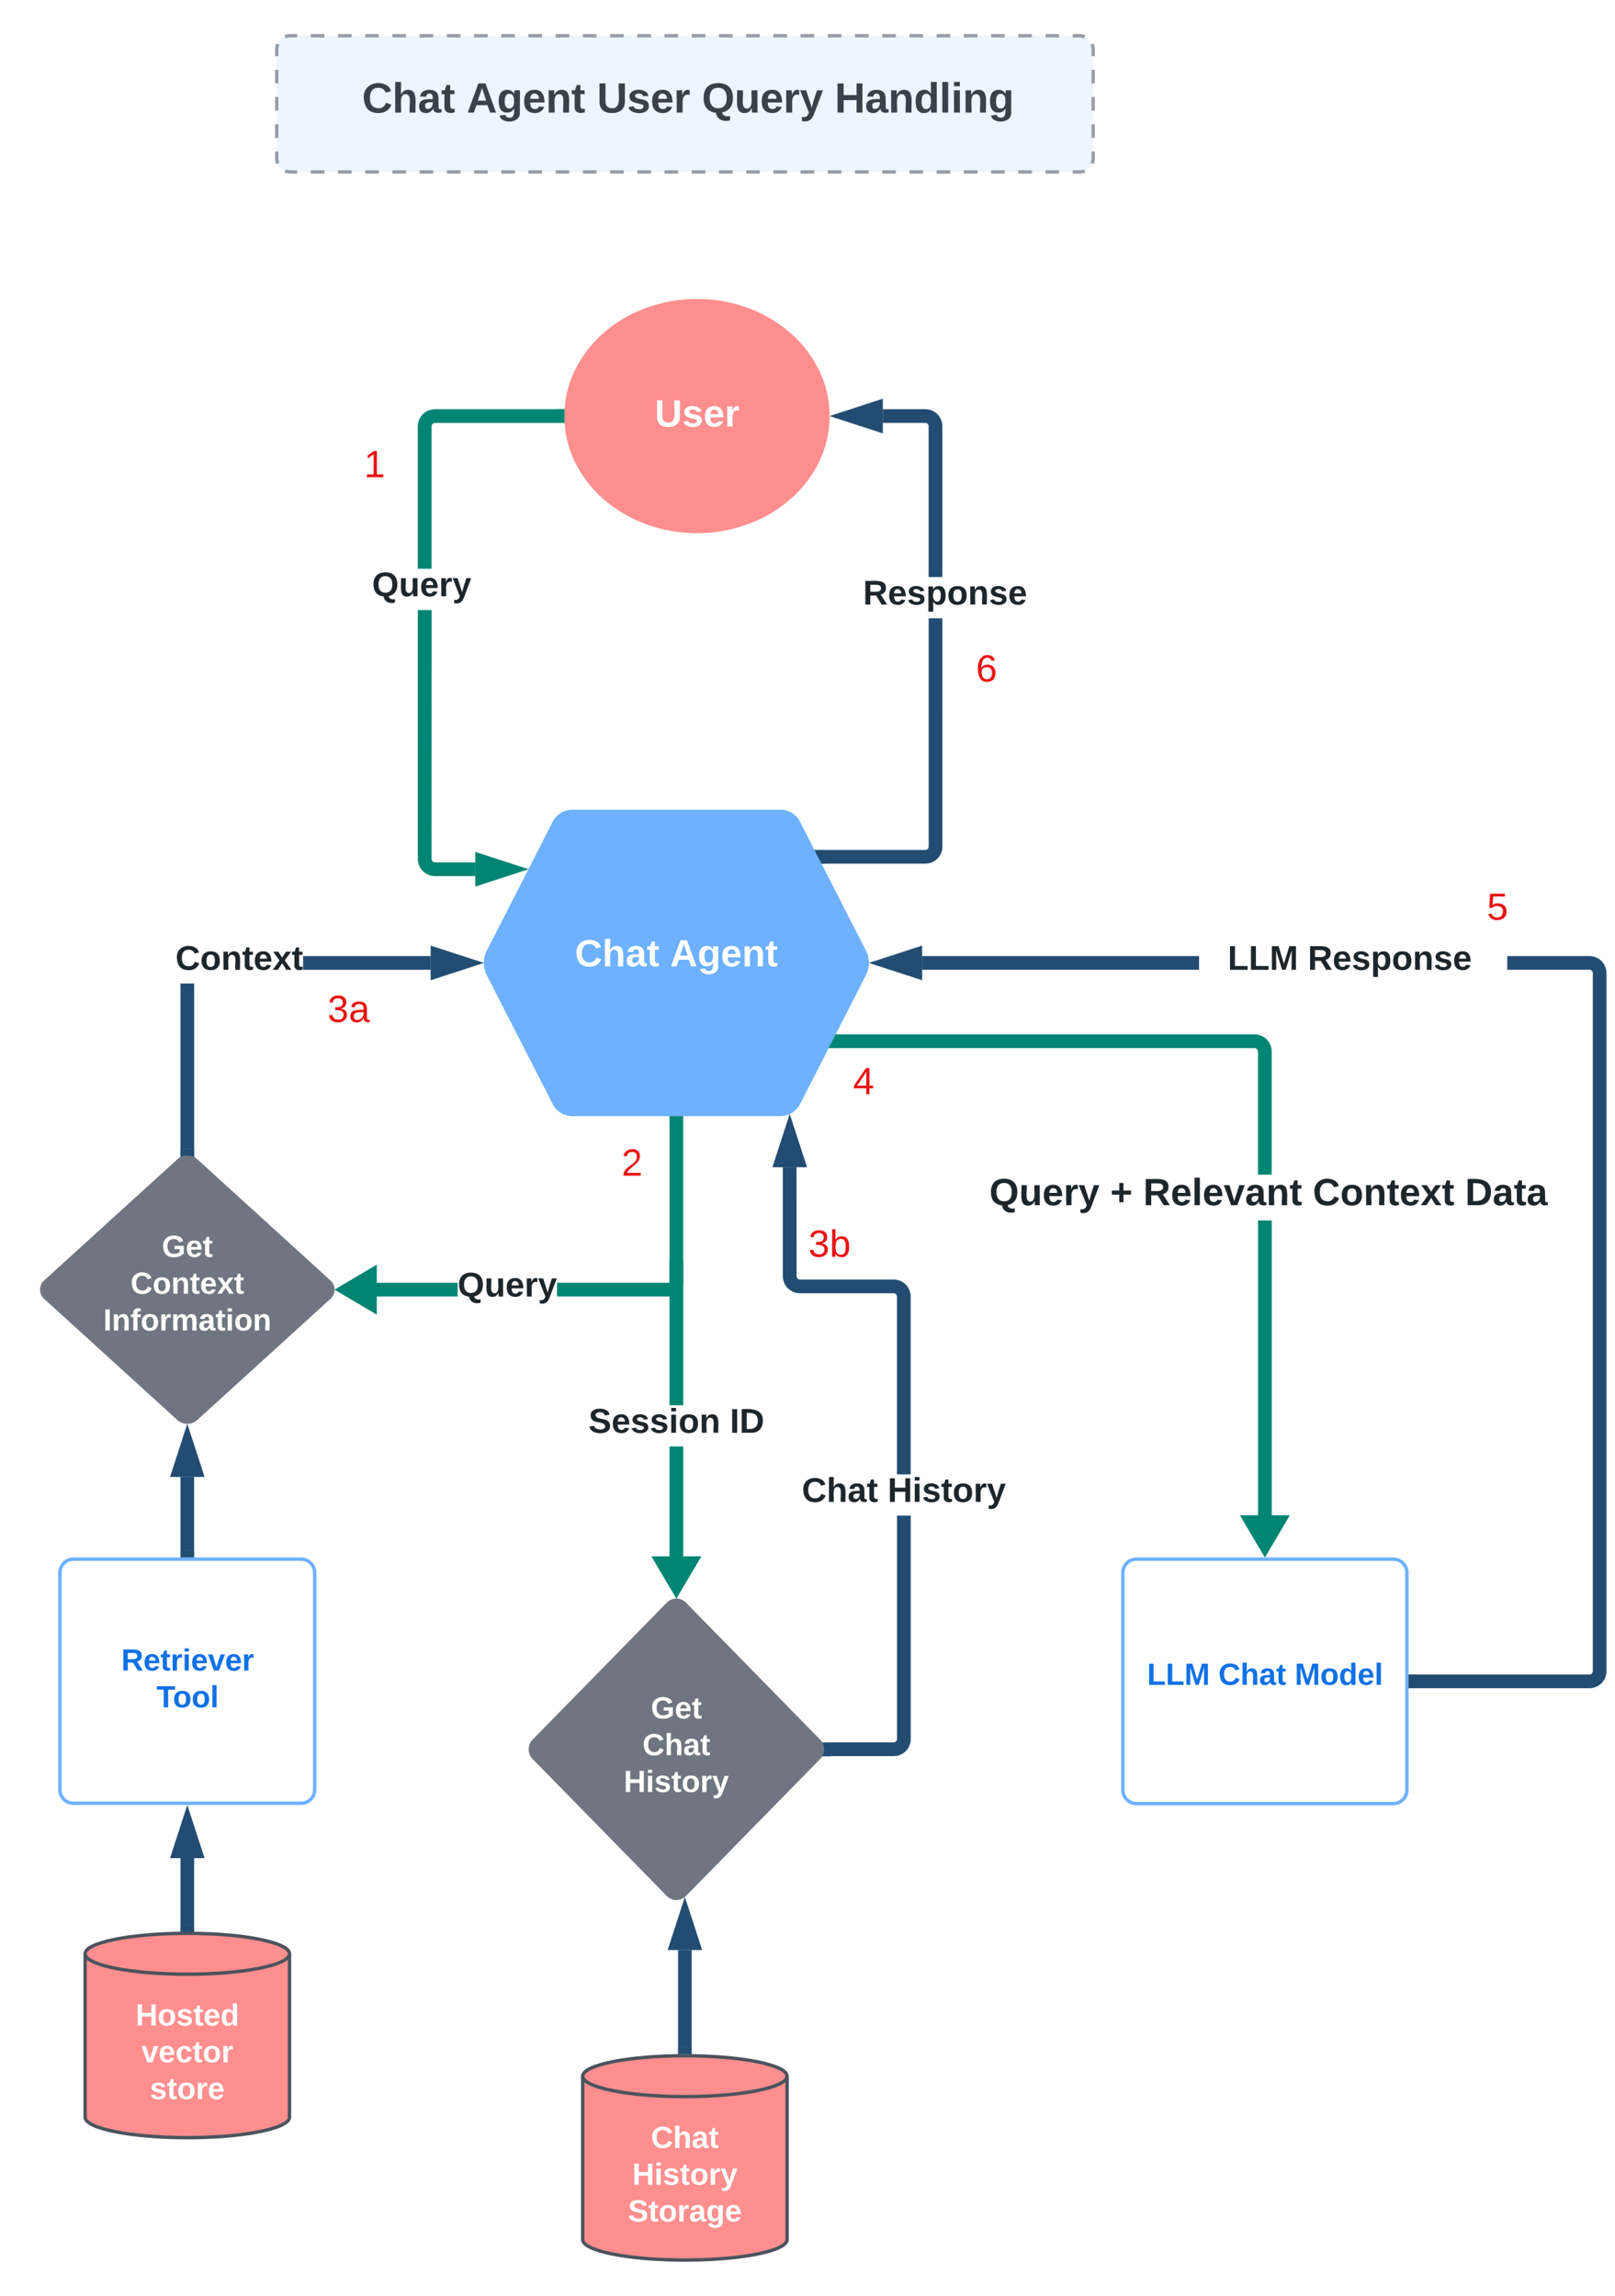 <svg xmlns="http://www.w3.org/2000/svg" xmlns:xlink="http://www.w3.org/1999/xlink" xmlns:lucid="lucid" width="948.39" height="1348.5"><g transform="translate(1699.392 855.6)" lucid:page-tab-id="0_0"><path d="M-1806.87-1258.84H64v2581.68h-1870.87z" fill="#fff"/><path d="M-1212.2-611.2c0 37.98-34.88 68.78-77.9 68.78-43.03 0-77.9-30.8-77.9-68.8 0-37.98 34.87-68.78 77.9-68.78 43.02 0 77.9 30.8 77.9 68.8z" stroke="#000" stroke-opacity="0" fill="#ff8f8f"/><use xlink:href="#a" transform="matrix(1,0,0,1,-1363.013,-675) translate(48.093 69.956)"/><path d="M-1374.84-372.88a13.07 13.07 0 0 1 11.64-7.12h122a13.07 13.07 0 0 1 11.64 7.12l38.72 75.76a15.65 15.65 0 0 1 0 14.24l-38.72 75.76a13.07 13.07 0 0 1-11.64 7.12h-122a13.07 13.07 0 0 1-11.64-7.12l-38.72-75.76a15.65 15.65 0 0 1 0-14.24z" stroke="#000" stroke-opacity="0" stroke-width="2" fill="#6db1ff"/><use xlink:href="#b" transform="matrix(1,0,0,1,-1412.196,-375) translate(50.371 87.018)"/><use xlink:href="#c" transform="matrix(1,0,0,1,-1412.196,-375) translate(106.295 87.018)"/><path d="M-1664.2 68.2a8 8 0 0 1 8-8h133.6a8 8 0 0 1 8 8v127.4a8 8 0 0 1-8 8h-133.6a8 8 0 0 1-8-8z" stroke="#6db1ff" stroke-width="2" fill="#fff"/><use xlink:href="#d" transform="matrix(1,0,0,1,-1659.194,65.19) translate(31.05 60.462)"/><use xlink:href="#e" transform="matrix(1,0,0,1,-1659.194,65.19) translate(51.75 82.062)"/><path d="M-1595.3-174.62a8.8 8.8 0 0 1 11.83 0l78.16 71.14a7.28 7.28 0 0 1 0 10.76l-78.17 71.14a8.8 8.8 0 0 1-11.84 0l-78.17-71.14a7.28 7.28 0 0 1 0-10.76z" stroke="#000" stroke-opacity="0" stroke-width="2" fill="#6f7681"/><use xlink:href="#f" transform="matrix(1,0,0,1,-1674.392,-175) translate(70.03 57.712)"/><use xlink:href="#g" transform="matrix(1,0,0,1,-1674.392,-175) translate(51.63 79.312)"/><use xlink:href="#h" transform="matrix(1,0,0,1,-1674.392,-175) translate(35.655 100.912)"/><path d="M-1307.8 85.72a7.83 7.83 0 0 1 11.2 0l78.8 80.46a8.17 8.17 0 0 1 0 11.44l-78.8 80.46a7.83 7.83 0 0 1-11.2 0l-78.8-80.46a8.17 8.17 0 0 1 0-11.44z" stroke="#000" stroke-opacity="0" stroke-width="2" fill="#6f7681"/><use xlink:href="#f" transform="matrix(1,0,0,1,-1387.196,85) translate(70.03 68.775)"/><use xlink:href="#i" transform="matrix(1,0,0,1,-1387.196,85) translate(65.08 90.375)"/><use xlink:href="#j" transform="matrix(1,0,0,1,-1387.196,85) translate(54.08 111.975)"/><path d="M-1529.4 388c0 6.63-26.85 12-60 12-33.13 0-60-5.37-60-12v-96c0-6.63 26.87-12 60-12 33.15 0 60 5.37 60 12z" stroke="#4c535d" stroke-width="2" fill="#ff8f8f"/><path d="M-1529.4 292c0 6.63-26.85 12-60 12-33.13 0-60-5.37-60-12" stroke="#4c535d" stroke-width="2" fill="none"/><use xlink:href="#k" transform="matrix(1,0,0,1,-1644.392,309) translate(24.6 25.15)"/><use xlink:href="#l" transform="matrix(1,0,0,1,-1644.392,309) translate(28.05 46.75)"/><use xlink:href="#m" transform="matrix(1,0,0,1,-1644.392,309) translate(33.05 68.35)"/><path d="M-1237.2 459.9c0 6.63-26.86 12-60 12-33.13 0-60-5.37-60-12v-96c0-6.63 26.87-12 60-12 33.14 0 60 5.37 60 12z" stroke="#4c535d" stroke-width="2" fill="#ff8f8f"/><path d="M-1237.2 363.9c0 6.63-26.86 12-60 12-33.13 0-60-5.37-60-12" stroke="#4c535d" stroke-width="2" fill="none"/><use xlink:href="#n" transform="matrix(1,0,0,1,-1352.196,380.9) translate(35.075 25.15)"/><use xlink:href="#o" transform="matrix(1,0,0,1,-1352.196,380.9) translate(24.075 46.75)"/><use xlink:href="#p" transform="matrix(1,0,0,1,-1352.196,380.9) translate(21.575 68.35)"/><path d="M-1589.4 275v-39.18" stroke="#224c72" stroke-width="8" fill="none"/><path d="M-1585.4 279.16l-4-.16-4 .14v-4.24h8z" stroke="#224c72" stroke-width=".05" fill="#224c72"/><path d="M-1589.4 217.55l4.64 14.27h-9.27z" stroke="#224c72" stroke-width="8" fill="#224c72"/><path d="M-1589.4 55.2V11.9" stroke="#224c72" stroke-width="8" fill="none"/><path d="M-1585.4 59.2h-8v-4.1h8z" stroke="#224c72" stroke-width=".05" fill="#224c72"/><path d="M-1589.4-6.35l4.64 14.27h-9.27z" stroke="#224c72" stroke-width="8" fill="#224c72"/><path d="M-1585.4-180.9h-8v-96.97h8zm138.92-105.1h-74.9v-8h74.9z" stroke="#224c72" stroke-width=".05" fill="#224c72"/><path d="M-1585.4-175.93l-.22-.13-1.2-.46-1.28-.3-1.3-.1-1.28.1-1.27.3-1.2.46-.24.13V-181h8z" fill="#224c72"/><path d="M-1585.37-175.88l-.26-.15-1.2-.47-1.27-.28-1.3-.1-1.28.1-1.26.28-1.2.47-.28.15v-5.15h8.05zm-8-5.1v5l.2-.1 1.2-.47 1.28-.28 1.3-.1 1.3.1 1.27.28 1.22.47.18.1v-5z" stroke="#224c72" stroke-width=".05" fill="#224c72"/><path d="M-1428.2-290l-14.28 4.63v-9.26z" fill="#224c72"/><path d="M-1415.27-290l-31.2 10.14v-20.28z" stroke="#224c72" stroke-width=".05" fill="#224c72"/><use xlink:href="#q" transform="matrix(1,0,0,1,-1596.374,-302.133) translate(0 16.178)"/><path d="M-1297.2 346.9V289.8" stroke="#224c72" stroke-width="8" fill="none"/><path d="M-1293.2 351.06l-4-.16-4 .14v-4.24h8z" stroke="#224c72" stroke-width=".05" fill="#224c72"/><path d="M-1297.2 271.55l4.64 14.26h-9.27z" stroke="#224c72" stroke-width="8" fill="#224c72"/><path d="M-1164.6 166.06l-.1 1.4-.38 1.53-.6 1.45-.82 1.34-1.02 1.18-1.2 1.02-1.33.82-1.45.6-1.53.37-1.4.1h-37.03v-8h36.7l.47-.04.32-.07.28-.13.27-.16.24-.2.2-.23.17-.27.12-.3.07-.3.03-.46V34.67h8zm-67.04-272.22l.04.47.07.3.12.3.16.27.2.23.24.2.26.17.3.12.3.06.46.04h55.04l1.4.1 1.54.38 1.45.6 1.34.82 1.18 1.02 1.02 1.2.82 1.33.6 1.46.37 1.53.1 1.4V10.4h-8V-93.84l-.04-.47-.07-.3-.13-.3-.16-.27-.2-.23-.23-.2-.27-.17-.28-.12-.3-.06-.48-.04h-55.03l-1.4-.1-1.53-.38-1.45-.6-1.34-.82-1.2-1.02-1.02-1.2-.82-1.33-.6-1.46-.36-1.53-.12-1.4v-64.2h8z" stroke="#224c72" stroke-width=".05" fill="#224c72"/><path d="M-1211.36 175.9h-5.17l.2-.34.48-1.17.3-1.24.1-1.26-.1-1.26-.3-1.23-.48-1.16-.2-.34h5.17z" fill="#224c72"/><path d="M-1211.33 175.93h-5.25l.23-.38.48-1.17.3-1.22.08-1.26-.08-1.26-.3-1.22-.47-1.17-.23-.38h5.25zm-5.16-8l.2.3.47 1.17.3 1.23.1 1.27-.1 1.26-.3 1.24-.48 1.17-.2.3h5.12v-7.94z" stroke="#224c72" stroke-width=".05" fill="#224c72"/><path d="M-1231-174.03h-9.27l4.63-14.27z" fill="#224c72"/><path d="M-1225.5-170.03h-20.28l10.14-31.2z" stroke="#224c72" stroke-width=".05" fill="#224c72"/><use xlink:href="#r" transform="matrix(1,0,0,1,-1228.534,10.401) translate(0 16.178)"/><use xlink:href="#s" transform="matrix(1,0,0,1,-1228.534,10.401) translate(50.387 16.178)"/><path d="M-1302.2-196v92" stroke="#008573" stroke-width="8" fill="none"/><path d="M-1298.2-195.9h-8v-4.1h8z" stroke="#008573" stroke-width=".05" fill="#008573"/><path d="M-1302.2-104.1v4.1" stroke="#008573" stroke-width="8" fill="none"/><path d="M-1430.65-94.1h-50.58v-8h50.58zm126.65 0h-68.28v-8h68.28z" stroke="#008573" stroke-width=".05" fill="#008573"/><path d="M-1482.16-90.46l-12.9-7.64 12.9-7.64z" fill="#008573"/><path d="M-1478.16-83.45l-24.77-14.65 24.77-14.65zm-9.05-14.65l1.04.62v-1.24zM-1300-94.1h-4.1v-8h4.1z" stroke="#008573" stroke-width=".05" fill="#008573"/><use xlink:href="#t" transform="matrix(1,0,0,1,-1430.646,-110.233) translate(0 16.178)"/><path d="M-1040 68.2a8 8 0 0 1 8-8h150.8a8 8 0 0 1 8 8v127.6a8 8 0 0 1-8 8H-1032a8 8 0 0 1-8-8z" stroke="#6db1ff" stroke-width="2" fill="#fff"/><use xlink:href="#u" transform="matrix(1,0,0,1,-1035,65.19) translate(9.225 68.838)"/><use xlink:href="#v" transform="matrix(1,0,0,1,-1035,65.19) translate(51.075 68.838)"/><use xlink:href="#w" transform="matrix(1,0,0,1,-1035,65.19) translate(95.925 68.838)"/><path d="M-1446-351.2l.04.47.07.3.13.3.16.26.2.24.23.2.27.16.3.12.3.07.46.04h23.57v8h-23.9l-1.4-.1-1.52-.38-1.45-.6-1.34-.82-1.18-1.02-1.02-1.2-.82-1.33-.6-1.45-.37-1.52-.1-1.4v-146.4h8zm74-256h-71.84l-.47.03-.3.07-.3.12-.27.16-.23.2-.2.24-.17.27-.12.27-.06.3-.04.48v83.5h-8v-83.82l.1-1.4.38-1.53.6-1.46.82-1.34 1.02-1.2 1.2-1 1.33-.83 1.46-.6 1.53-.37 1.4-.1h72.16z" stroke="#008573" stroke-width=".05" fill="#008573"/><path d="M-1367.9-615.17l-.1 3.96.02 1.88.13 2.1h-4.27v-8h4.24z" fill="#008573"/><path d="M-1367.86-615.17l-.13 3.96.04 1.88.13 2.13h-4.3v-8.04h4.28zm-4.23-.02v7.96h4.22l-.13-2.08-.04-1.9.13-3.95v-.02z" stroke="#008573" stroke-width=".05" fill="#008573"/><path d="M-1402-345.04l-14.27 4.64v-9.28z" fill="#008573"/><path d="M-1389.06-345.04l-31.2 10.14v-20.28z" stroke="#008573" stroke-width=".05" fill="#008573"/><use xlink:href="#x" transform="matrix(1,0,0,1,-1486.505,-521.547) translate(0 16.178)"/><use xlink:href="#y" transform="matrix(1,0,0,1,-1486.505,-521.547) translate(5.617 16.178)"/><use xlink:href="#z" transform="matrix(1,0,0,1,-1486.505,-521.547) translate(72.01 16.178)"/><path d="M-952.6 37.5h-8v-176.2h8zm-8.43-285.38l1.52.37 1.45.6 1.34.8 1.18 1.03 1.02 1.2.82 1.34.6 1.45.37 1.52.1 1.4v72.52h-8v-72.2l-.04-.46-.07-.3-.13-.3-.16-.26-.2-.24-.23-.2-.27-.16-.28-.12-.3-.07-.48-.04h-243.95v-8h244.26z" stroke="#008573" stroke-width=".05" fill="#008573"/><path d="M-956.6 51.33l-7.63-12.9h15.27z" fill="#008573"/><path d="M-956.6 59.2l-14.65-24.78h29.3zm-.62-16.78l.62 1.05.62-1.05z" stroke="#008573" stroke-width=".05" fill="#008573"/><path d="M-1206.6-240h-6.16l4.1-8h2.05z" fill="#008573"/><path d="M-1206.6-239.96h-6.2l4.12-8.05h2.1zm-2.05-8l-4.07 7.95h6.1l-.02-7.96z" stroke="#008573" stroke-width=".05" fill="#008573"/><use xlink:href="#A" transform="matrix(1,0,0,1,-1137.104,-165.642) translate(0 17.956)"/><use xlink:href="#B" transform="matrix(1,0,0,1,-1137.104,-165.642) translate(18.704 17.956)"/><use xlink:href="#C" transform="matrix(1,0,0,1,-1137.104,-165.642) translate(89.715 17.956)"/><use xlink:href="#D" transform="matrix(1,0,0,1,-1137.104,-165.642) translate(109.043 17.956)"/><use xlink:href="#E" transform="matrix(1,0,0,1,-1137.104,-165.642) translate(208.609 17.956)"/><use xlink:href="#F" transform="matrix(1,0,0,1,-1137.104,-165.642) translate(298.075 17.956)"/><use xlink:href="#G" transform="matrix(1,0,0,1,-1137.104,-165.642) translate(360.01 17.956)"/><path d="M-1298.2 61.66h-8v-67.6h8zm0-91.86h-8v-85.3h8z" stroke="#008573" stroke-width=".05" fill="#008573"/><path d="M-1302.2 75.5l-7.63-12.9h15.27z" fill="#008573"/><path d="M-1302.2 83.36l-14.64-24.77h29.3zm-.62-16.77l.62 1.05.63-1.06z" stroke="#008573" stroke-width=".05" fill="#008573"/><path stroke="#008573" stroke-width=".05" fill="#008573"/><use xlink:href="#H" transform="matrix(1,0,0,1,-1353.791,-30.203) translate(0 16.178)"/><use xlink:href="#I" transform="matrix(1,0,0,1,-1353.791,-30.203) translate(83.023 16.178)"/><path d="M-1146-358.18l-.1 1.4-.38 1.53-.6 1.45-.82 1.35-1.02 1.2-1.2 1-1.33.83-1.46.6-1.53.37-1.4.1h-59.23v-8h58.9l.47-.03.3-.07.3-.12.27-.16.23-.2.2-.24.17-.27.12-.3.06-.3.04-.46v-133.92h8zm-8.43-256.92l1.52.37 1.45.6 1.34.82 1.18 1 1.02 1.2.82 1.34.6 1.46.37 1.52.1 1.4v88.7h-8v-88.37l-.04-.47-.07-.3-.13-.3-.16-.26-.2-.24-.23-.2-.27-.16-.3-.12-.3-.07-.46-.04H-1181v-8h25.16z" stroke="#224c72" stroke-width=".05" fill="#224c72"/><path d="M-1214.96-348.34h-2.05l-4.1-8h6.14z" fill="#224c72"/><path d="M-1214.93-348.3h-2.1l-4.1-8.06h6.2zm-6.13-8l4.06 7.94h2.02v-7.95z" stroke="#224c72" stroke-width=".05" fill="#224c72"/><path d="M-1185-606.58l-14.25-4.63 14.26-4.65z" fill="#224c72"/><path d="M-1181-601.07l-31.2-10.14 31.2-10.15z" stroke="#224c72" stroke-width=".05" fill="#224c72"/><use xlink:href="#J" transform="matrix(1,0,0,1,-1203.814,-516.688) translate(0 16.178)"/><use xlink:href="#K" transform="matrix(1,0,0,1,-1203.814,-516.688) translate(11.235 16.178)"/><path d="M-764.43-293.9l1.52.38 1.45.6 1.34.82 1.18 1.02 1.02 1.2.82 1.33.6 1.46.37 1.53.1 1.4v410.32l-.1 1.4-.38 1.54-.6 1.44-.82 1.34-1.02 1.2-1.2 1-1.33.84-1.46.6-1.53.36-1.4.12H-868.2v-8h102.04l.47-.04.3-.07.3-.13.27-.17.24-.2.2-.24.17-.26.12-.3.06-.3.04-.46v-409.68l-.04-.47-.07-.3-.13-.3-.16-.27-.2-.23-.23-.2-.27-.17-.3-.12-.3-.06-.46-.04h-48.12v-8h48.44zm-393.48 7.9v-8h162.62v8z" stroke="#224c72" stroke-width=".05" fill="#224c72"/><path d="M-868.1 136h-4.1v-8h4.1z" fill="#224c72"/><path d="M-868.07 136.02h-4.15v-8.05h4.15zm-4.1-8v7.95h4.05v-7.95z" stroke="#224c72" stroke-width=".05" fill="#224c72"/><path d="M-1161.9-285.37l-14.28-4.63 14.27-4.63z" fill="#224c72"/><path d="M-1157.9-279.86l-31.22-10.14 31.2-10.14z" stroke="#224c72" stroke-width=".05" fill="#224c72"/><g><use xlink:href="#L" transform="matrix(1,0,0,1,-995.285,-302.133) translate(0 16.178)"/><use xlink:href="#M" transform="matrix(1,0,0,1,-995.285,-302.133) translate(16.852 16.178)"/><use xlink:href="#N" transform="matrix(1,0,0,1,-995.285,-302.133) translate(63.869 16.178)"/><use xlink:href="#z" transform="matrix(1,0,0,1,-995.285,-302.133) translate(180.01 16.178)"/></g><path d="M-1499.4-594a6 6 0 0 1 6-6h28a6 6 0 0 1 6 6v25.58a6 6 0 0 1-6 6h-28a6 6 0 0 1-6-6z" stroke="#000" stroke-opacity="0" stroke-width="8" fill="#fff" fill-opacity="0"/><g><use xlink:href="#O" transform="matrix(1,0,0,1,-1494.392,-595) translate(8.765 19.706)"/></g><path d="M-1357.2-194a6 6 0 0 1 6-6h45.2a6 6 0 0 1 6 6v45.58a6 6 0 0 1-6 6h-45.2a6 6 0 0 1-6-6z" stroke="#000" stroke-opacity="0" stroke-width="8" fill="#fff" fill-opacity="0"/><g><use xlink:href="#P" transform="matrix(1,0,0,1,-1352.196,-195) translate(17.765 29.956)"/></g><path d="M-1514.6-274a6 6 0 0 1 6-6h28a6 6 0 0 1 6 6v25.58a6 6 0 0 1-6 6h-28a6 6 0 0 1-6-6z" stroke="#000" stroke-opacity="0" stroke-width="8" fill="#fff" fill-opacity="0"/><g><use xlink:href="#Q" transform="matrix(1,0,0,1,-1509.59,-275) translate(2.531 19.706)"/></g><path d="M-1237.2-136.42a6 6 0 0 1 6-6h38a6 6 0 0 1 6 6V-106a6 6 0 0 1-6 6h-38a6 6 0 0 1-6-6z" stroke="#000" stroke-opacity="0" stroke-width="8" fill="#fff" fill-opacity="0"/><g><use xlink:href="#R" transform="matrix(1,0,0,1,-1232.196,-137.421) translate(7.531 20.018)"/></g><path d="M-1212.2-231.58a6 6 0 0 1 6-6h28a6 6 0 0 1 6 6V-206a6 6 0 0 1-6 6h-28a6 6 0 0 1-6-6z" stroke="#000" stroke-opacity="0" stroke-width="8" fill="#fff" fill-opacity="0"/><g><use xlink:href="#S" transform="matrix(1,0,0,1,-1207.196,-232.579) translate(8.765 19.706)"/></g><path d="M-840-334a6 6 0 0 1 6-6h28a6 6 0 0 1 6 6v25.58a6 6 0 0 1-6 6h-28a6 6 0 0 1-6-6z" stroke="#000" stroke-opacity="0" stroke-width="8" fill="#fff" fill-opacity="0"/><g><use xlink:href="#T" transform="matrix(1,0,0,1,-835,-335) translate(8.765 19.706)"/></g><path d="M-1140-474a6 6 0 0 1 6-6h28a6 6 0 0 1 6 6v25.58a6 6 0 0 1-6 6h-28a6 6 0 0 1-6-6z" stroke="#000" stroke-opacity="0" stroke-width="8" fill="#fff" fill-opacity="0"/><g><use xlink:href="#U" transform="matrix(1,0,0,1,-1135,-475) translate(8.765 19.706)"/></g><path d="M-1536.9-826.6a8 8 0 0 1 8-8h463.4a8 8 0 0 1 8 8v64a8 8 0 0 1-8 8h-463.4a8 8 0 0 1-8-8z" fill="#edf5ff"/><path d="M-1531.94-833.97l.58-.24 1.22-.3 1.25-.1h4m8 0h7.98m8 0h7.98m8 0h7.98m8 0h7.98m8 0h7.98m8 0h7.98m8 0h7.98m8 0h7.97m8 0h7.98m8 0h8m7.98 0h8m7.98 0h8m7.98 0h8m7.98 0h8m7.98 0h8m7.98 0h8m7.98 0h8m7.98 0h8m7.97 0h8m8 0h7.98m8 0h7.98m8 0h7.98m8 0h7.98m8 0h7.98m8 0h7.98m8 0h7.98m8 0h7.98m8 0h7.98m8 0h3.98l1.25.1 1.22.3.58.23m4.32 4.32l.24.58.3 1.22.1 1.25v4m0 8v8m0 8v8m0 8v8m0 8v4l-.1 1.25-.3 1.22-.23.58m-4.32 4.32l-.58.24-1.22.3-1.25.1h-4m-7.98 0h-8m-7.98 0h-8m-7.98 0h-8m-7.98 0h-8m-7.98 0h-8m-7.98 0h-8m-7.98 0h-8m-7.98 0h-8m-7.98 0h-8m-7.98 0h-8m-7.97 0h-8m-7.98 0h-8m-7.98 0h-8m-7.98 0h-8m-8 0h-7.98m-8 0h-7.98m-8 0h-7.98m-8 0h-7.98m-8 0h-7.98m-8 0h-7.98m-8 0h-7.97m-8 0h-7.98m-8 0h-7.98m-8 0h-8m-7.98 0h-8m-7.98 0h-8m-7.98 0h-8m-7.98 0h-8m-7.98 0h-4l-1.24-.1-1.22-.3-.58-.23m-4.32-4.32l-.24-.58-.3-1.22-.1-1.25v-4m0-8v-8m0-8v-8m0-8v-8m0-8v-4l.1-1.25.3-1.22.24-.58" stroke="#979ea8" stroke-width="2" fill="none"/><path d="M-1493.9-821.2a8 8 0 0 1 8-8h380.4a8 8 0 0 1 8 8v53.2a8 8 0 0 1-8 8h-380.4a8 8 0 0 1-8-8z" stroke="#000" stroke-opacity="0" stroke-width="2" fill="#fff" fill-opacity="0"/><g><use xlink:href="#V" transform="matrix(1,0,0,1,-1488.914,-824.2) translate(2.128 34.733)"/><use xlink:href="#W" transform="matrix(1,0,0,1,-1488.914,-824.2) translate(63.589 34.733)"/><use xlink:href="#X" transform="matrix(1,0,0,1,-1488.914,-824.2) translate(140.056 34.733)"/><use xlink:href="#Y" transform="matrix(1,0,0,1,-1488.914,-824.2) translate(201.654 34.733)"/><use xlink:href="#Z" transform="matrix(1,0,0,1,-1488.914,-824.2) translate(279.696 34.733)"/></g><defs><path fill="#fff" d="M238-95c0 69-44 99-111 99C63 4 22-25 22-93v-155h51v151c-1 38 19 59 55 60 90 1 49-130 58-211h52v153" id="aa"/><path fill="#fff" d="M137-138c1-29-70-34-71-4 15 46 118 7 119 86 1 83-164 76-172 9l43-7c4 19 20 25 44 25 33 8 57-30 24-41C81-84 22-81 20-136c-2-80 154-74 161-7" id="ab"/><path fill="#fff" d="M185-48c-13 30-37 53-82 52C43 2 14-33 14-96s30-98 90-98c62 0 83 45 84 108H66c0 31 8 55 39 56 18 0 30-7 34-22zm-45-69c5-46-57-63-70-21-2 6-4 13-4 21h74" id="ac"/><path fill="#fff" d="M135-150c-39-12-60 13-60 57V0H25l-1-190h47c2 13-1 29 3 40 6-28 27-53 61-41v41" id="ad"/><g id="a"><use transform="matrix(0.062,0,0,0.062,0,0)" xlink:href="#aa"/><use transform="matrix(0.062,0,0,0.062,16.148,0)" xlink:href="#ab"/><use transform="matrix(0.062,0,0,0.062,28.617,0)" xlink:href="#ac"/><use transform="matrix(0.062,0,0,0.062,41.086,0)" xlink:href="#ad"/></g><path fill="#fff" d="M67-125c0 53 21 87 73 88 37 1 54-22 65-47l45 17C233-25 199 4 140 4 58 4 20-42 15-125 8-235 124-281 211-232c18 10 29 29 36 50l-46 12c-8-25-30-41-62-41-52 0-71 34-72 86" id="ae"/><path fill="#fff" d="M114-157C55-157 80-60 75 0H25v-261h50l-1 109c12-26 28-41 61-42 86-1 58 113 63 194h-50c-7-57 23-157-34-157" id="af"/><path fill="#fff" d="M133-34C117-15 103 5 69 4 32 3 11-16 11-54c-1-60 55-63 116-61 1-26-3-47-28-47-18 1-26 9-28 27l-52-2c7-38 36-58 82-57s74 22 75 68l1 82c-1 14 12 18 25 15v27c-30 8-71 5-69-32zm-48 3c29 0 43-24 42-57-32 0-66-3-65 30 0 17 8 27 23 27" id="ag"/><path fill="#fff" d="M115-3C79 11 28 4 28-45v-112H4v-33h27l15-45h31v45h36v33H77v99c-1 23 16 31 38 25v30" id="ah"/><g id="b"><use transform="matrix(0.062,0,0,0.062,0,0)" xlink:href="#ae"/><use transform="matrix(0.062,0,0,0.062,16.148,0)" xlink:href="#af"/><use transform="matrix(0.062,0,0,0.062,29.801,0)" xlink:href="#ag"/><use transform="matrix(0.062,0,0,0.062,42.27,0)" xlink:href="#ah"/></g><path fill="#fff" d="M199 0l-22-63H83L61 0H9l90-248h61L250 0h-51zm-33-102l-36-108c-10 38-24 72-36 108h72" id="ai"/><path fill="#fff" d="M195-6C206 82 75 100 31 46c-4-6-6-13-8-21l49-6c3 16 16 24 34 25 40 0 42-37 40-79-11 22-30 35-61 35-53 0-70-43-70-97 0-56 18-96 73-97 30 0 46 14 59 34l2-30h47zm-90-29c32 0 41-27 41-63 0-35-9-62-40-62-32 0-39 29-40 63 0 36 9 62 39 62" id="aj"/><path fill="#fff" d="M135-194c87-1 58 113 63 194h-50c-7-57 23-157-34-157-59 0-34 97-39 157H25l-1-190h47c2 12-1 28 3 38 12-26 28-41 61-42" id="ak"/><g id="c"><use transform="matrix(0.062,0,0,0.062,0,0)" xlink:href="#ai"/><use transform="matrix(0.062,0,0,0.062,16.148,0)" xlink:href="#aj"/><use transform="matrix(0.062,0,0,0.062,29.801,0)" xlink:href="#ac"/><use transform="matrix(0.062,0,0,0.062,42.27,0)" xlink:href="#ak"/><use transform="matrix(0.062,0,0,0.062,55.924,0)" xlink:href="#ah"/></g><path fill="#1071e5" d="M240-174c0 40-23 61-54 70L253 0h-59l-57-94H76V0H24v-248c93 4 217-23 216 74zM76-134c48-2 112 12 112-38 0-48-66-32-112-35v73" id="al"/><path fill="#1071e5" d="M185-48c-13 30-37 53-82 52C43 2 14-33 14-96s30-98 90-98c62 0 83 45 84 108H66c0 31 8 55 39 56 18 0 30-7 34-22zm-45-69c5-46-57-63-70-21-2 6-4 13-4 21h74" id="am"/><path fill="#1071e5" d="M115-3C79 11 28 4 28-45v-112H4v-33h27l15-45h31v45h36v33H77v99c-1 23 16 31 38 25v30" id="an"/><path fill="#1071e5" d="M135-150c-39-12-60 13-60 57V0H25l-1-190h47c2 13-1 29 3 40 6-28 27-53 61-41v41" id="ao"/><path fill="#1071e5" d="M25-224v-37h50v37H25zM25 0v-190h50V0H25" id="ap"/><path fill="#1071e5" d="M128 0H69L1-190h53L99-40l48-150h52" id="aq"/><g id="d"><use transform="matrix(0.05,0,0,0.05,0,0)" xlink:href="#al"/><use transform="matrix(0.05,0,0,0.05,12.95,0)" xlink:href="#am"/><use transform="matrix(0.05,0,0,0.05,22.95,0)" xlink:href="#an"/><use transform="matrix(0.05,0,0,0.05,28.9,0)" xlink:href="#ao"/><use transform="matrix(0.05,0,0,0.05,35.9,0)" xlink:href="#ap"/><use transform="matrix(0.05,0,0,0.05,40.9,0)" xlink:href="#am"/><use transform="matrix(0.05,0,0,0.05,50.9,0)" xlink:href="#aq"/><use transform="matrix(0.05,0,0,0.05,60.9,0)" xlink:href="#am"/><use transform="matrix(0.05,0,0,0.05,70.9,0)" xlink:href="#ao"/></g><path fill="#1071e5" d="M136-208V0H84v-208H4v-40h212v40h-80" id="ar"/><path fill="#1071e5" d="M110-194c64 0 96 36 96 99 0 64-35 99-97 99-61 0-95-36-95-99 0-62 34-99 96-99zm-1 164c35 0 45-28 45-65 0-40-10-65-43-65-34 0-45 26-45 65 0 36 10 65 43 65" id="as"/><path fill="#1071e5" d="M25 0v-261h50V0H25" id="at"/><g id="e"><use transform="matrix(0.05,0,0,0.05,0,0)" xlink:href="#ar"/><use transform="matrix(0.05,0,0,0.05,9.6,0)" xlink:href="#as"/><use transform="matrix(0.05,0,0,0.05,20.55,0)" xlink:href="#as"/><use transform="matrix(0.05,0,0,0.05,31.5,0)" xlink:href="#at"/></g><path fill="#fff" d="M67-125c0 54 23 88 75 88 28 0 53-7 68-21v-34h-60v-39h108v91C232-14 192 4 140 4 58 4 20-42 15-125 8-236 126-280 215-234c19 10 29 26 37 47l-47 15c-11-23-29-39-63-39-53 1-75 33-75 86" id="au"/><g id="f"><use transform="matrix(0.05,0,0,0.05,0,0)" xlink:href="#au"/><use transform="matrix(0.05,0,0,0.05,14,0)" xlink:href="#ac"/><use transform="matrix(0.05,0,0,0.05,24,0)" xlink:href="#ah"/></g><path fill="#fff" d="M110-194c64 0 96 36 96 99 0 64-35 99-97 99-61 0-95-36-95-99 0-62 34-99 96-99zm-1 164c35 0 45-28 45-65 0-40-10-65-43-65-34 0-45 26-45 65 0 36 10 65 43 65" id="av"/><path fill="#fff" d="M144 0l-44-69L55 0H2l70-98-66-92h53l41 62 40-62h54l-67 91 71 99h-54" id="aw"/><g id="g"><use transform="matrix(0.05,0,0,0.05,0,0)" xlink:href="#ae"/><use transform="matrix(0.05,0,0,0.05,12.95,0)" xlink:href="#av"/><use transform="matrix(0.05,0,0,0.05,23.9,0)" xlink:href="#ak"/><use transform="matrix(0.05,0,0,0.05,34.85,0)" xlink:href="#ah"/><use transform="matrix(0.05,0,0,0.05,40.8,0)" xlink:href="#ac"/><use transform="matrix(0.05,0,0,0.05,50.8,0)" xlink:href="#aw"/><use transform="matrix(0.05,0,0,0.05,60.8,0)" xlink:href="#ah"/></g><path fill="#fff" d="M24 0v-248h52V0H24" id="ax"/><path fill="#fff" d="M121-226c-27-7-43 5-38 36h38v33H83V0H34v-157H6v-33h28c-9-59 32-81 87-68v32" id="ay"/><path fill="#fff" d="M220-157c-53 9-28 100-34 157h-49v-107c1-27-5-49-29-50C55-147 81-57 75 0H25l-1-190h47c2 12-1 28 3 38 10-53 101-56 108 0 13-22 24-43 59-42 82 1 51 116 57 194h-49v-107c-1-25-5-48-29-50" id="az"/><path fill="#fff" d="M25-224v-37h50v37H25zM25 0v-190h50V0H25" id="aA"/><g id="h"><use transform="matrix(0.05,0,0,0.05,0,0)" xlink:href="#ax"/><use transform="matrix(0.05,0,0,0.05,5,0)" xlink:href="#ak"/><use transform="matrix(0.05,0,0,0.05,15.95,0)" xlink:href="#ay"/><use transform="matrix(0.05,0,0,0.05,21.9,0)" xlink:href="#av"/><use transform="matrix(0.05,0,0,0.05,32.85,0)" xlink:href="#ad"/><use transform="matrix(0.05,0,0,0.05,39.85,0)" xlink:href="#az"/><use transform="matrix(0.05,0,0,0.05,55.85,0)" xlink:href="#ag"/><use transform="matrix(0.05,0,0,0.05,65.85,0)" xlink:href="#ah"/><use transform="matrix(0.05,0,0,0.05,71.8,0)" xlink:href="#aA"/><use transform="matrix(0.05,0,0,0.05,76.8,0)" xlink:href="#av"/><use transform="matrix(0.05,0,0,0.05,87.75,0)" xlink:href="#ak"/></g><g id="i"><use transform="matrix(0.05,0,0,0.05,0,0)" xlink:href="#ae"/><use transform="matrix(0.05,0,0,0.05,12.95,0)" xlink:href="#af"/><use transform="matrix(0.05,0,0,0.05,23.9,0)" xlink:href="#ag"/><use transform="matrix(0.05,0,0,0.05,33.9,0)" xlink:href="#ah"/></g><path fill="#fff" d="M186 0v-106H76V0H24v-248h52v99h110v-99h50V0h-50" id="aB"/><path fill="#fff" d="M123 10C108 53 80 86 19 72V37c35 8 53-11 59-39L3-190h52l48 148c12-52 28-100 44-148h51" id="aC"/><g id="j"><use transform="matrix(0.05,0,0,0.05,0,0)" xlink:href="#aB"/><use transform="matrix(0.05,0,0,0.05,12.95,0)" xlink:href="#aA"/><use transform="matrix(0.05,0,0,0.05,17.95,0)" xlink:href="#ab"/><use transform="matrix(0.05,0,0,0.05,27.95,0)" xlink:href="#ah"/><use transform="matrix(0.05,0,0,0.05,33.9,0)" xlink:href="#av"/><use transform="matrix(0.05,0,0,0.05,44.85,0)" xlink:href="#ad"/><use transform="matrix(0.05,0,0,0.05,51.85,0)" xlink:href="#aC"/></g><path fill="#fff" d="M88-194c31-1 46 15 58 34l-1-101h50l1 261h-48c-2-10 0-23-3-31C134-8 116 4 84 4 32 4 16-41 15-95c0-56 19-97 73-99zm17 164c33 0 40-30 41-66 1-37-9-64-41-64s-38 30-39 65c0 43 13 65 39 65" id="aD"/><g id="k"><use transform="matrix(0.05,0,0,0.05,0,0)" xlink:href="#aB"/><use transform="matrix(0.05,0,0,0.05,12.95,0)" xlink:href="#av"/><use transform="matrix(0.05,0,0,0.05,23.9,0)" xlink:href="#ab"/><use transform="matrix(0.05,0,0,0.05,33.9,0)" xlink:href="#ah"/><use transform="matrix(0.05,0,0,0.05,39.85,0)" xlink:href="#ac"/><use transform="matrix(0.05,0,0,0.05,49.85,0)" xlink:href="#aD"/></g><path fill="#fff" d="M128 0H69L1-190h53L99-40l48-150h52" id="aE"/><path fill="#fff" d="M190-63c-7 42-38 67-86 67-59 0-84-38-90-98-12-110 154-137 174-36l-49 2c-2-19-15-32-35-32-30 0-35 28-38 64-6 74 65 87 74 30" id="aF"/><g id="l"><use transform="matrix(0.05,0,0,0.05,0,0)" xlink:href="#aE"/><use transform="matrix(0.05,0,0,0.05,10,0)" xlink:href="#ac"/><use transform="matrix(0.05,0,0,0.05,20,0)" xlink:href="#aF"/><use transform="matrix(0.05,0,0,0.05,30,0)" xlink:href="#ah"/><use transform="matrix(0.05,0,0,0.05,35.95,0)" xlink:href="#av"/><use transform="matrix(0.05,0,0,0.05,46.9,0)" xlink:href="#ad"/></g><g id="m"><use transform="matrix(0.05,0,0,0.05,0,0)" xlink:href="#ab"/><use transform="matrix(0.05,0,0,0.05,10,0)" xlink:href="#ah"/><use transform="matrix(0.05,0,0,0.05,15.95,0)" xlink:href="#av"/><use transform="matrix(0.05,0,0,0.05,26.9,0)" xlink:href="#ad"/><use transform="matrix(0.05,0,0,0.05,33.9,0)" xlink:href="#ac"/></g><g id="n"><use transform="matrix(0.05,0,0,0.05,0,0)" xlink:href="#ae"/><use transform="matrix(0.05,0,0,0.05,12.95,0)" xlink:href="#af"/><use transform="matrix(0.05,0,0,0.05,23.9,0)" xlink:href="#ag"/><use transform="matrix(0.05,0,0,0.05,33.9,0)" xlink:href="#ah"/></g><g id="o"><use transform="matrix(0.05,0,0,0.05,0,0)" xlink:href="#aB"/><use transform="matrix(0.05,0,0,0.05,12.95,0)" xlink:href="#aA"/><use transform="matrix(0.05,0,0,0.05,17.95,0)" xlink:href="#ab"/><use transform="matrix(0.05,0,0,0.05,27.95,0)" xlink:href="#ah"/><use transform="matrix(0.05,0,0,0.05,33.9,0)" xlink:href="#av"/><use transform="matrix(0.05,0,0,0.05,44.85,0)" xlink:href="#ad"/><use transform="matrix(0.05,0,0,0.05,51.85,0)" xlink:href="#aC"/></g><path fill="#fff" d="M169-182c-1-43-94-46-97-3 18 66 151 10 154 114 3 95-165 93-204 36-6-8-10-19-12-30l50-8c3 46 112 56 116 5-17-69-150-10-154-114-4-87 153-88 188-35 5 8 8 18 10 28" id="aG"/><g id="p"><use transform="matrix(0.05,0,0,0.05,0,0)" xlink:href="#aG"/><use transform="matrix(0.05,0,0,0.05,12,0)" xlink:href="#ah"/><use transform="matrix(0.05,0,0,0.05,17.95,0)" xlink:href="#av"/><use transform="matrix(0.05,0,0,0.05,28.9,0)" xlink:href="#ad"/><use transform="matrix(0.05,0,0,0.05,35.9,0)" xlink:href="#ag"/><use transform="matrix(0.05,0,0,0.05,45.9,0)" xlink:href="#aj"/><use transform="matrix(0.05,0,0,0.05,56.85,0)" xlink:href="#ac"/></g><path fill="#1d262b" d="M67-125c0 53 21 87 73 88 37 1 54-22 65-47l45 17C233-25 199 4 140 4 58 4 20-42 15-125 8-235 124-281 211-232c18 10 29 29 36 50l-46 12c-8-25-30-41-62-41-52 0-71 34-72 86" id="aH"/><path fill="#1d262b" d="M110-194c64 0 96 36 96 99 0 64-35 99-97 99-61 0-95-36-95-99 0-62 34-99 96-99zm-1 164c35 0 45-28 45-65 0-40-10-65-43-65-34 0-45 26-45 65 0 36 10 65 43 65" id="aI"/><path fill="#1d262b" d="M135-194c87-1 58 113 63 194h-50c-7-57 23-157-34-157-59 0-34 97-39 157H25l-1-190h47c2 12-1 28 3 38 12-26 28-41 61-42" id="aJ"/><path fill="#1d262b" d="M115-3C79 11 28 4 28-45v-112H4v-33h27l15-45h31v45h36v33H77v99c-1 23 16 31 38 25v30" id="aK"/><path fill="#1d262b" d="M185-48c-13 30-37 53-82 52C43 2 14-33 14-96s30-98 90-98c62 0 83 45 84 108H66c0 31 8 55 39 56 18 0 30-7 34-22zm-45-69c5-46-57-63-70-21-2 6-4 13-4 21h74" id="aL"/><path fill="#1d262b" d="M144 0l-44-69L55 0H2l70-98-66-92h53l41 62 40-62h54l-67 91 71 99h-54" id="aM"/><g id="q"><use transform="matrix(0.056,0,0,0.056,0,0)" xlink:href="#aH"/><use transform="matrix(0.056,0,0,0.056,14.549,0)" xlink:href="#aI"/><use transform="matrix(0.056,0,0,0.056,26.851,0)" xlink:href="#aJ"/><use transform="matrix(0.056,0,0,0.056,39.152,0)" xlink:href="#aK"/><use transform="matrix(0.056,0,0,0.056,45.837,0)" xlink:href="#aL"/><use transform="matrix(0.056,0,0,0.056,57.072,0)" xlink:href="#aM"/><use transform="matrix(0.056,0,0,0.056,68.306,0)" xlink:href="#aK"/></g><path fill="#1d262b" d="M114-157C55-157 80-60 75 0H25v-261h50l-1 109c12-26 28-41 61-42 86-1 58 113 63 194h-50c-7-57 23-157-34-157" id="aN"/><path fill="#1d262b" d="M133-34C117-15 103 5 69 4 32 3 11-16 11-54c-1-60 55-63 116-61 1-26-3-47-28-47-18 1-26 9-28 27l-52-2c7-38 36-58 82-57s74 22 75 68l1 82c-1 14 12 18 25 15v27c-30 8-71 5-69-32zm-48 3c29 0 43-24 42-57-32 0-66-3-65 30 0 17 8 27 23 27" id="aO"/><g id="r"><use transform="matrix(0.056,0,0,0.056,0,0)" xlink:href="#aH"/><use transform="matrix(0.056,0,0,0.056,14.549,0)" xlink:href="#aN"/><use transform="matrix(0.056,0,0,0.056,26.851,0)" xlink:href="#aO"/><use transform="matrix(0.056,0,0,0.056,38.085,0)" xlink:href="#aK"/></g><path fill="#1d262b" d="M186 0v-106H76V0H24v-248h52v99h110v-99h50V0h-50" id="aP"/><path fill="#1d262b" d="M25-224v-37h50v37H25zM25 0v-190h50V0H25" id="aQ"/><path fill="#1d262b" d="M137-138c1-29-70-34-71-4 15 46 118 7 119 86 1 83-164 76-172 9l43-7c4 19 20 25 44 25 33 8 57-30 24-41C81-84 22-81 20-136c-2-80 154-74 161-7" id="aR"/><path fill="#1d262b" d="M135-150c-39-12-60 13-60 57V0H25l-1-190h47c2 13-1 29 3 40 6-28 27-53 61-41v41" id="aS"/><path fill="#1d262b" d="M123 10C108 53 80 86 19 72V37c35 8 53-11 59-39L3-190h52l48 148c12-52 28-100 44-148h51" id="aT"/><g id="s"><use transform="matrix(0.056,0,0,0.056,0,0)" xlink:href="#aP"/><use transform="matrix(0.056,0,0,0.056,14.549,0)" xlink:href="#aQ"/><use transform="matrix(0.056,0,0,0.056,20.166,0)" xlink:href="#aR"/><use transform="matrix(0.056,0,0,0.056,31.401,0)" xlink:href="#aK"/><use transform="matrix(0.056,0,0,0.056,38.085,0)" xlink:href="#aI"/><use transform="matrix(0.056,0,0,0.056,50.387,0)" xlink:href="#aS"/><use transform="matrix(0.056,0,0,0.056,58.251,0)" xlink:href="#aT"/></g><path fill="#1d262b" d="M140-251c80 0 125 45 125 126 0 70-33 111-92 124 6 28 34 38 68 31l-1 36C177 83 129 55 120 2 51-6 15-50 15-125c0-81 44-126 125-126zm-1 214c52 0 73-35 73-88 0-50-21-86-72-86-52 0-73 35-73 86s22 88 72 88" id="aU"/><path fill="#1d262b" d="M85 4C-2 5 27-109 22-190h50c7 57-23 150 33 157 60-5 35-97 40-157h50l1 190h-47c-2-12 1-28-3-38-12 25-28 42-61 42" id="aV"/><g id="t"><use transform="matrix(0.056,0,0,0.056,0,0)" xlink:href="#aU"/><use transform="matrix(0.056,0,0,0.056,15.728,0)" xlink:href="#aV"/><use transform="matrix(0.056,0,0,0.056,28.03,0)" xlink:href="#aL"/><use transform="matrix(0.056,0,0,0.056,39.265,0)" xlink:href="#aS"/><use transform="matrix(0.056,0,0,0.056,47.129,0)" xlink:href="#aT"/></g><path fill="#1071e5" d="M24 0v-248h52v208h133V0H24" id="aW"/><path fill="#1071e5" d="M230 0l2-204L168 0h-37L68-204 70 0H24v-248h70l56 185 57-185h69V0h-46" id="aX"/><g id="u"><use transform="matrix(0.05,0,0,0.05,0,0)" xlink:href="#aW"/><use transform="matrix(0.05,0,0,0.05,10.95,0)" xlink:href="#aW"/><use transform="matrix(0.05,0,0,0.05,21.9,0)" xlink:href="#aX"/></g><path fill="#1071e5" d="M67-125c0 53 21 87 73 88 37 1 54-22 65-47l45 17C233-25 199 4 140 4 58 4 20-42 15-125 8-235 124-281 211-232c18 10 29 29 36 50l-46 12c-8-25-30-41-62-41-52 0-71 34-72 86" id="aY"/><path fill="#1071e5" d="M114-157C55-157 80-60 75 0H25v-261h50l-1 109c12-26 28-41 61-42 86-1 58 113 63 194h-50c-7-57 23-157-34-157" id="aZ"/><path fill="#1071e5" d="M133-34C117-15 103 5 69 4 32 3 11-16 11-54c-1-60 55-63 116-61 1-26-3-47-28-47-18 1-26 9-28 27l-52-2c7-38 36-58 82-57s74 22 75 68l1 82c-1 14 12 18 25 15v27c-30 8-71 5-69-32zm-48 3c29 0 43-24 42-57-32 0-66-3-65 30 0 17 8 27 23 27" id="ba"/><g id="v"><use transform="matrix(0.05,0,0,0.05,0,0)" xlink:href="#aY"/><use transform="matrix(0.05,0,0,0.05,12.95,0)" xlink:href="#aZ"/><use transform="matrix(0.05,0,0,0.05,23.9,0)" xlink:href="#ba"/><use transform="matrix(0.05,0,0,0.05,33.9,0)" xlink:href="#an"/></g><path fill="#1071e5" d="M88-194c31-1 46 15 58 34l-1-101h50l1 261h-48c-2-10 0-23-3-31C134-8 116 4 84 4 32 4 16-41 15-95c0-56 19-97 73-99zm17 164c33 0 40-30 41-66 1-37-9-64-41-64s-38 30-39 65c0 43 13 65 39 65" id="bb"/><g id="w"><use transform="matrix(0.05,0,0,0.05,0,0)" xlink:href="#aX"/><use transform="matrix(0.05,0,0,0.05,14.95,0)" xlink:href="#as"/><use transform="matrix(0.05,0,0,0.05,25.9,0)" xlink:href="#bb"/><use transform="matrix(0.05,0,0,0.05,36.85,0)" xlink:href="#am"/><use transform="matrix(0.05,0,0,0.05,46.85,0)" xlink:href="#at"/></g><g id="y"><use transform="matrix(0.056,0,0,0.056,0,0)" xlink:href="#aU"/><use transform="matrix(0.056,0,0,0.056,15.728,0)" xlink:href="#aV"/><use transform="matrix(0.056,0,0,0.056,28.03,0)" xlink:href="#aL"/><use transform="matrix(0.056,0,0,0.056,39.265,0)" xlink:href="#aS"/><use transform="matrix(0.056,0,0,0.056,47.129,0)" xlink:href="#aT"/></g><g id="B"><use transform="matrix(0.062,0,0,0.062,0,0)" xlink:href="#aU"/><use transform="matrix(0.062,0,0,0.062,17.457,0)" xlink:href="#aV"/><use transform="matrix(0.062,0,0,0.062,31.11,0)" xlink:href="#aL"/><use transform="matrix(0.062,0,0,0.062,43.58,0)" xlink:href="#aS"/><use transform="matrix(0.062,0,0,0.062,52.308,0)" xlink:href="#aT"/></g><path fill="#1d262b" d="M125-100v72H85v-72H15v-39h70v-72h40v72h71v39h-71" id="bc"/><use transform="matrix(0.062,0,0,0.062,0,0)" xlink:href="#bc" id="C"/><path fill="#1d262b" d="M240-174c0 40-23 61-54 70L253 0h-59l-57-94H76V0H24v-248c93 4 217-23 216 74zM76-134c48-2 112 12 112-38 0-48-66-32-112-35v73" id="bd"/><path fill="#1d262b" d="M25 0v-261h50V0H25" id="be"/><path fill="#1d262b" d="M128 0H69L1-190h53L99-40l48-150h52" id="bf"/><g id="D"><use transform="matrix(0.062,0,0,0.062,0,0)" xlink:href="#bd"/><use transform="matrix(0.062,0,0,0.062,16.148,0)" xlink:href="#aL"/><use transform="matrix(0.062,0,0,0.062,28.617,0)" xlink:href="#be"/><use transform="matrix(0.062,0,0,0.062,34.851,0)" xlink:href="#aL"/><use transform="matrix(0.062,0,0,0.062,47.32,0)" xlink:href="#bf"/><use transform="matrix(0.062,0,0,0.062,59.79,0)" xlink:href="#aO"/><use transform="matrix(0.062,0,0,0.062,72.259,0)" xlink:href="#aJ"/><use transform="matrix(0.062,0,0,0.062,85.912,0)" xlink:href="#aK"/></g><g id="E"><use transform="matrix(0.062,0,0,0.062,0,0)" xlink:href="#aH"/><use transform="matrix(0.062,0,0,0.062,16.148,0)" xlink:href="#aI"/><use transform="matrix(0.062,0,0,0.062,29.801,0)" xlink:href="#aJ"/><use transform="matrix(0.062,0,0,0.062,43.455,0)" xlink:href="#aK"/><use transform="matrix(0.062,0,0,0.062,50.874,0)" xlink:href="#aL"/><use transform="matrix(0.062,0,0,0.062,63.343,0)" xlink:href="#aM"/><use transform="matrix(0.062,0,0,0.062,75.812,0)" xlink:href="#aK"/></g><path fill="#1d262b" d="M24-248c120-7 223 5 221 122C244-46 201 0 124 0H24v-248zM76-40c74 7 117-18 117-86 0-67-45-88-117-82v168" id="bg"/><g id="F"><use transform="matrix(0.062,0,0,0.062,0,0)" xlink:href="#bg"/><use transform="matrix(0.062,0,0,0.062,16.148,0)" xlink:href="#aO"/><use transform="matrix(0.062,0,0,0.062,28.617,0)" xlink:href="#aK"/><use transform="matrix(0.062,0,0,0.062,36.036,0)" xlink:href="#aO"/></g><path fill="#1d262b" d="M169-182c-1-43-94-46-97-3 18 66 151 10 154 114 3 95-165 93-204 36-6-8-10-19-12-30l50-8c3 46 112 56 116 5-17-69-150-10-154-114-4-87 153-88 188-35 5 8 8 18 10 28" id="bh"/><g id="H"><use transform="matrix(0.056,0,0,0.056,0,0)" xlink:href="#bh"/><use transform="matrix(0.056,0,0,0.056,13.481,0)" xlink:href="#aL"/><use transform="matrix(0.056,0,0,0.056,24.716,0)" xlink:href="#aR"/><use transform="matrix(0.056,0,0,0.056,35.951,0)" xlink:href="#aR"/><use transform="matrix(0.056,0,0,0.056,47.185,0)" xlink:href="#aQ"/><use transform="matrix(0.056,0,0,0.056,52.802,0)" xlink:href="#aI"/><use transform="matrix(0.056,0,0,0.056,65.104,0)" xlink:href="#aJ"/></g><path fill="#1d262b" d="M24 0v-248h52V0H24" id="bi"/><g id="I"><use transform="matrix(0.056,0,0,0.056,0,0)" xlink:href="#bi"/><use transform="matrix(0.056,0,0,0.056,5.617,0)" xlink:href="#bg"/></g><path fill="#1d262b" d="M135-194c53 0 70 44 70 98 0 56-19 98-73 100-31 1-45-17-59-34 3 33 2 69 2 105H25l-1-265h48c2 10 0 23 3 31 11-24 29-35 60-35zM114-30c33 0 39-31 40-66 0-38-9-64-40-64-56 0-55 130 0 130" id="bj"/><g id="K"><use transform="matrix(0.056,0,0,0.056,0,0)" xlink:href="#bd"/><use transform="matrix(0.056,0,0,0.056,14.549,0)" xlink:href="#aL"/><use transform="matrix(0.056,0,0,0.056,25.783,0)" xlink:href="#aR"/><use transform="matrix(0.056,0,0,0.056,37.018,0)" xlink:href="#bj"/><use transform="matrix(0.056,0,0,0.056,49.32,0)" xlink:href="#aI"/><use transform="matrix(0.056,0,0,0.056,61.622,0)" xlink:href="#aJ"/><use transform="matrix(0.056,0,0,0.056,73.923,0)" xlink:href="#aR"/><use transform="matrix(0.056,0,0,0.056,85.158,0)" xlink:href="#aL"/></g><path fill="#1d262b" d="M24 0v-248h52v208h133V0H24" id="bk"/><path fill="#1d262b" d="M230 0l2-204L168 0h-37L68-204 70 0H24v-248h70l56 185 57-185h69V0h-46" id="bl"/><g id="M"><use transform="matrix(0.056,0,0,0.056,0,0)" xlink:href="#bk"/><use transform="matrix(0.056,0,0,0.056,12.302,0)" xlink:href="#bk"/><use transform="matrix(0.056,0,0,0.056,24.604,0)" xlink:href="#bl"/></g><g id="N"><use transform="matrix(0.056,0,0,0.056,0,0)" xlink:href="#bd"/><use transform="matrix(0.056,0,0,0.056,14.549,0)" xlink:href="#aL"/><use transform="matrix(0.056,0,0,0.056,25.783,0)" xlink:href="#aR"/><use transform="matrix(0.056,0,0,0.056,37.018,0)" xlink:href="#bj"/><use transform="matrix(0.056,0,0,0.056,49.32,0)" xlink:href="#aI"/><use transform="matrix(0.056,0,0,0.056,61.622,0)" xlink:href="#aJ"/><use transform="matrix(0.056,0,0,0.056,73.923,0)" xlink:href="#aR"/><use transform="matrix(0.056,0,0,0.056,85.158,0)" xlink:href="#aL"/></g><path fill="#e81313" d="M27 0v-27h64v-190l-56 39v-29l58-41h29v221h61V0H27" id="bm"/><use transform="matrix(0.062,0,0,0.062,0,0)" xlink:href="#bm" id="O"/><path fill="#e81313" d="M101-251c82-7 93 87 43 132L82-64C71-53 59-42 53-27h129V0H18c2-99 128-94 128-182 0-28-16-43-45-43s-46 15-49 41l-32-3c6-41 34-60 81-64" id="bn"/><use transform="matrix(0.062,0,0,0.062,0,0)" xlink:href="#bn" id="P"/><path fill="#e81313" d="M126-127c33 6 58 20 58 59 0 88-139 92-164 29-3-8-5-16-6-25l32-3c6 27 21 44 54 44 32 0 52-15 52-46 0-38-36-46-79-43v-28c39 1 72-4 72-42 0-27-17-43-46-43-28 0-47 15-49 41l-32-3c6-42 35-63 81-64 48-1 79 21 79 65 0 36-21 52-52 59" id="bo"/><path fill="#e81313" d="M141-36C126-15 110 5 73 4 37 3 15-17 15-53c-1-64 63-63 125-63 3-35-9-54-41-54-24 1-41 7-42 31l-33-3c5-37 33-52 76-52 45 0 72 20 72 64v82c-1 20 7 32 28 27v20c-31 9-61-2-59-35zM48-53c0 20 12 33 32 33 41-3 63-29 60-74-43 2-92-5-92 41" id="bp"/><g id="Q"><use transform="matrix(0.062,0,0,0.062,0,0)" xlink:href="#bo"/><use transform="matrix(0.062,0,0,0.062,12.469,0)" xlink:href="#bp"/></g><path fill="#e81313" d="M115-194c53 0 69 39 70 98 0 66-23 100-70 100C84 3 66-7 56-30L54 0H23l1-261h32v101c10-23 28-34 59-34zm-8 174c40 0 45-34 45-75 0-40-5-75-45-74-42 0-51 32-51 76 0 43 10 73 51 73" id="bq"/><g id="R"><use transform="matrix(0.062,0,0,0.062,0,0)" xlink:href="#bo"/><use transform="matrix(0.062,0,0,0.062,12.469,0)" xlink:href="#bq"/></g><path fill="#e81313" d="M155-56V0h-30v-56H8v-25l114-167h33v167h35v25h-35zm-30-156c-27 46-58 90-88 131h88v-131" id="br"/><use transform="matrix(0.062,0,0,0.062,0,0)" xlink:href="#br" id="S"/><path fill="#e81313" d="M54-142c48-35 137-8 131 61C196 18 31 33 14-55l32-4c7 23 22 37 52 37 35-1 51-22 54-58 4-55-73-65-99-34H22l8-134h141v27H59" id="bs"/><use transform="matrix(0.062,0,0,0.062,0,0)" xlink:href="#bs" id="T"/><path fill="#e81313" d="M110-160c48 1 74 30 74 79 0 53-28 85-80 85-65 0-83-55-86-122-5-90 50-162 133-122 14 7 22 21 27 39l-31 6c-5-40-67-38-82-6-9 19-15 44-15 74 11-20 30-34 60-33zm-7 138c34 0 49-23 49-58s-16-56-50-56c-29 0-50 16-49 49 1 36 15 65 50 65" id="bt"/><use transform="matrix(0.062,0,0,0.062,0,0)" xlink:href="#bt" id="U"/><path fill="#3a414a" d="M67-125c0 53 21 87 73 88 37 1 54-22 65-47l45 17C233-25 199 4 140 4 58 4 20-42 15-125 8-235 124-281 211-232c18 10 29 29 36 50l-46 12c-8-25-30-41-62-41-52 0-71 34-72 86" id="bu"/><path fill="#3a414a" d="M114-157C55-157 80-60 75 0H25v-261h50l-1 109c12-26 28-41 61-42 86-1 58 113 63 194h-50c-7-57 23-157-34-157" id="bv"/><path fill="#3a414a" d="M133-34C117-15 103 5 69 4 32 3 11-16 11-54c-1-60 55-63 116-61 1-26-3-47-28-47-18 1-26 9-28 27l-52-2c7-38 36-58 82-57s74 22 75 68l1 82c-1 14 12 18 25 15v27c-30 8-71 5-69-32zm-48 3c29 0 43-24 42-57-32 0-66-3-65 30 0 17 8 27 23 27" id="bw"/><path fill="#3a414a" d="M115-3C79 11 28 4 28-45v-112H4v-33h27l15-45h31v45h36v33H77v99c-1 23 16 31 38 25v30" id="bx"/><g id="V"><use transform="matrix(0.069,0,0,0.069,0,0)" xlink:href="#bu"/><use transform="matrix(0.069,0,0,0.069,17.746,0)" xlink:href="#bv"/><use transform="matrix(0.069,0,0,0.069,32.752,0)" xlink:href="#bw"/><use transform="matrix(0.069,0,0,0.069,46.456,0)" xlink:href="#bx"/></g><path fill="#3a414a" d="M199 0l-22-63H83L61 0H9l90-248h61L250 0h-51zm-33-102l-36-108c-10 38-24 72-36 108h72" id="by"/><path fill="#3a414a" d="M195-6C206 82 75 100 31 46c-4-6-6-13-8-21l49-6c3 16 16 24 34 25 40 0 42-37 40-79-11 22-30 35-61 35-53 0-70-43-70-97 0-56 18-96 73-97 30 0 46 14 59 34l2-30h47zm-90-29c32 0 41-27 41-63 0-35-9-62-40-62-32 0-39 29-40 63 0 36 9 62 39 62" id="bz"/><path fill="#3a414a" d="M185-48c-13 30-37 53-82 52C43 2 14-33 14-96s30-98 90-98c62 0 83 45 84 108H66c0 31 8 55 39 56 18 0 30-7 34-22zm-45-69c5-46-57-63-70-21-2 6-4 13-4 21h74" id="bA"/><path fill="#3a414a" d="M135-194c87-1 58 113 63 194h-50c-7-57 23-157-34-157-59 0-34 97-39 157H25l-1-190h47c2 12-1 28 3 38 12-26 28-41 61-42" id="bB"/><g id="W"><use transform="matrix(0.069,0,0,0.069,0,0)" xlink:href="#by"/><use transform="matrix(0.069,0,0,0.069,17.746,0)" xlink:href="#bz"/><use transform="matrix(0.069,0,0,0.069,32.752,0)" xlink:href="#bA"/><use transform="matrix(0.069,0,0,0.069,46.456,0)" xlink:href="#bB"/><use transform="matrix(0.069,0,0,0.069,61.461,0)" xlink:href="#bx"/></g><path fill="#3a414a" d="M238-95c0 69-44 99-111 99C63 4 22-25 22-93v-155h51v151c-1 38 19 59 55 60 90 1 49-130 58-211h52v153" id="bC"/><path fill="#3a414a" d="M137-138c1-29-70-34-71-4 15 46 118 7 119 86 1 83-164 76-172 9l43-7c4 19 20 25 44 25 33 8 57-30 24-41C81-84 22-81 20-136c-2-80 154-74 161-7" id="bD"/><path fill="#3a414a" d="M135-150c-39-12-60 13-60 57V0H25l-1-190h47c2 13-1 29 3 40 6-28 27-53 61-41v41" id="bE"/><g id="X"><use transform="matrix(0.069,0,0,0.069,0,0)" xlink:href="#bC"/><use transform="matrix(0.069,0,0,0.069,17.746,0)" xlink:href="#bD"/><use transform="matrix(0.069,0,0,0.069,31.45,0)" xlink:href="#bA"/><use transform="matrix(0.069,0,0,0.069,45.154,0)" xlink:href="#bE"/></g><path fill="#3a414a" d="M140-251c80 0 125 45 125 126 0 70-33 111-92 124 6 28 34 38 68 31l-1 36C177 83 129 55 120 2 51-6 15-50 15-125c0-81 44-126 125-126zm-1 214c52 0 73-35 73-88 0-50-21-86-72-86-52 0-73 35-73 86s22 88 72 88" id="bF"/><path fill="#3a414a" d="M85 4C-2 5 27-109 22-190h50c7 57-23 150 33 157 60-5 35-97 40-157h50l1 190h-47c-2-12 1-28-3-38-12 25-28 42-61 42" id="bG"/><path fill="#3a414a" d="M123 10C108 53 80 86 19 72V37c35 8 53-11 59-39L3-190h52l48 148c12-52 28-100 44-148h51" id="bH"/><g id="Y"><use transform="matrix(0.069,0,0,0.069,0,0)" xlink:href="#bF"/><use transform="matrix(0.069,0,0,0.069,19.185,0)" xlink:href="#bG"/><use transform="matrix(0.069,0,0,0.069,34.191,0)" xlink:href="#bA"/><use transform="matrix(0.069,0,0,0.069,47.894,0)" xlink:href="#bE"/><use transform="matrix(0.069,0,0,0.069,57.487,0)" xlink:href="#bH"/></g><path fill="#3a414a" d="M186 0v-106H76V0H24v-248h52v99h110v-99h50V0h-50" id="bI"/><path fill="#3a414a" d="M88-194c31-1 46 15 58 34l-1-101h50l1 261h-48c-2-10 0-23-3-31C134-8 116 4 84 4 32 4 16-41 15-95c0-56 19-97 73-99zm17 164c33 0 40-30 41-66 1-37-9-64-41-64s-38 30-39 65c0 43 13 65 39 65" id="bJ"/><path fill="#3a414a" d="M25 0v-261h50V0H25" id="bK"/><path fill="#3a414a" d="M25-224v-37h50v37H25zM25 0v-190h50V0H25" id="bL"/><g id="Z"><use transform="matrix(0.069,0,0,0.069,0,0)" xlink:href="#bI"/><use transform="matrix(0.069,0,0,0.069,17.746,0)" xlink:href="#bw"/><use transform="matrix(0.069,0,0,0.069,31.45,0)" xlink:href="#bB"/><use transform="matrix(0.069,0,0,0.069,46.456,0)" xlink:href="#bJ"/><use transform="matrix(0.069,0,0,0.069,61.461,0)" xlink:href="#bK"/><use transform="matrix(0.069,0,0,0.069,68.313,0)" xlink:href="#bL"/><use transform="matrix(0.069,0,0,0.069,75.165,0)" xlink:href="#bB"/><use transform="matrix(0.069,0,0,0.069,90.17,0)" xlink:href="#bz"/></g></defs></g></svg>